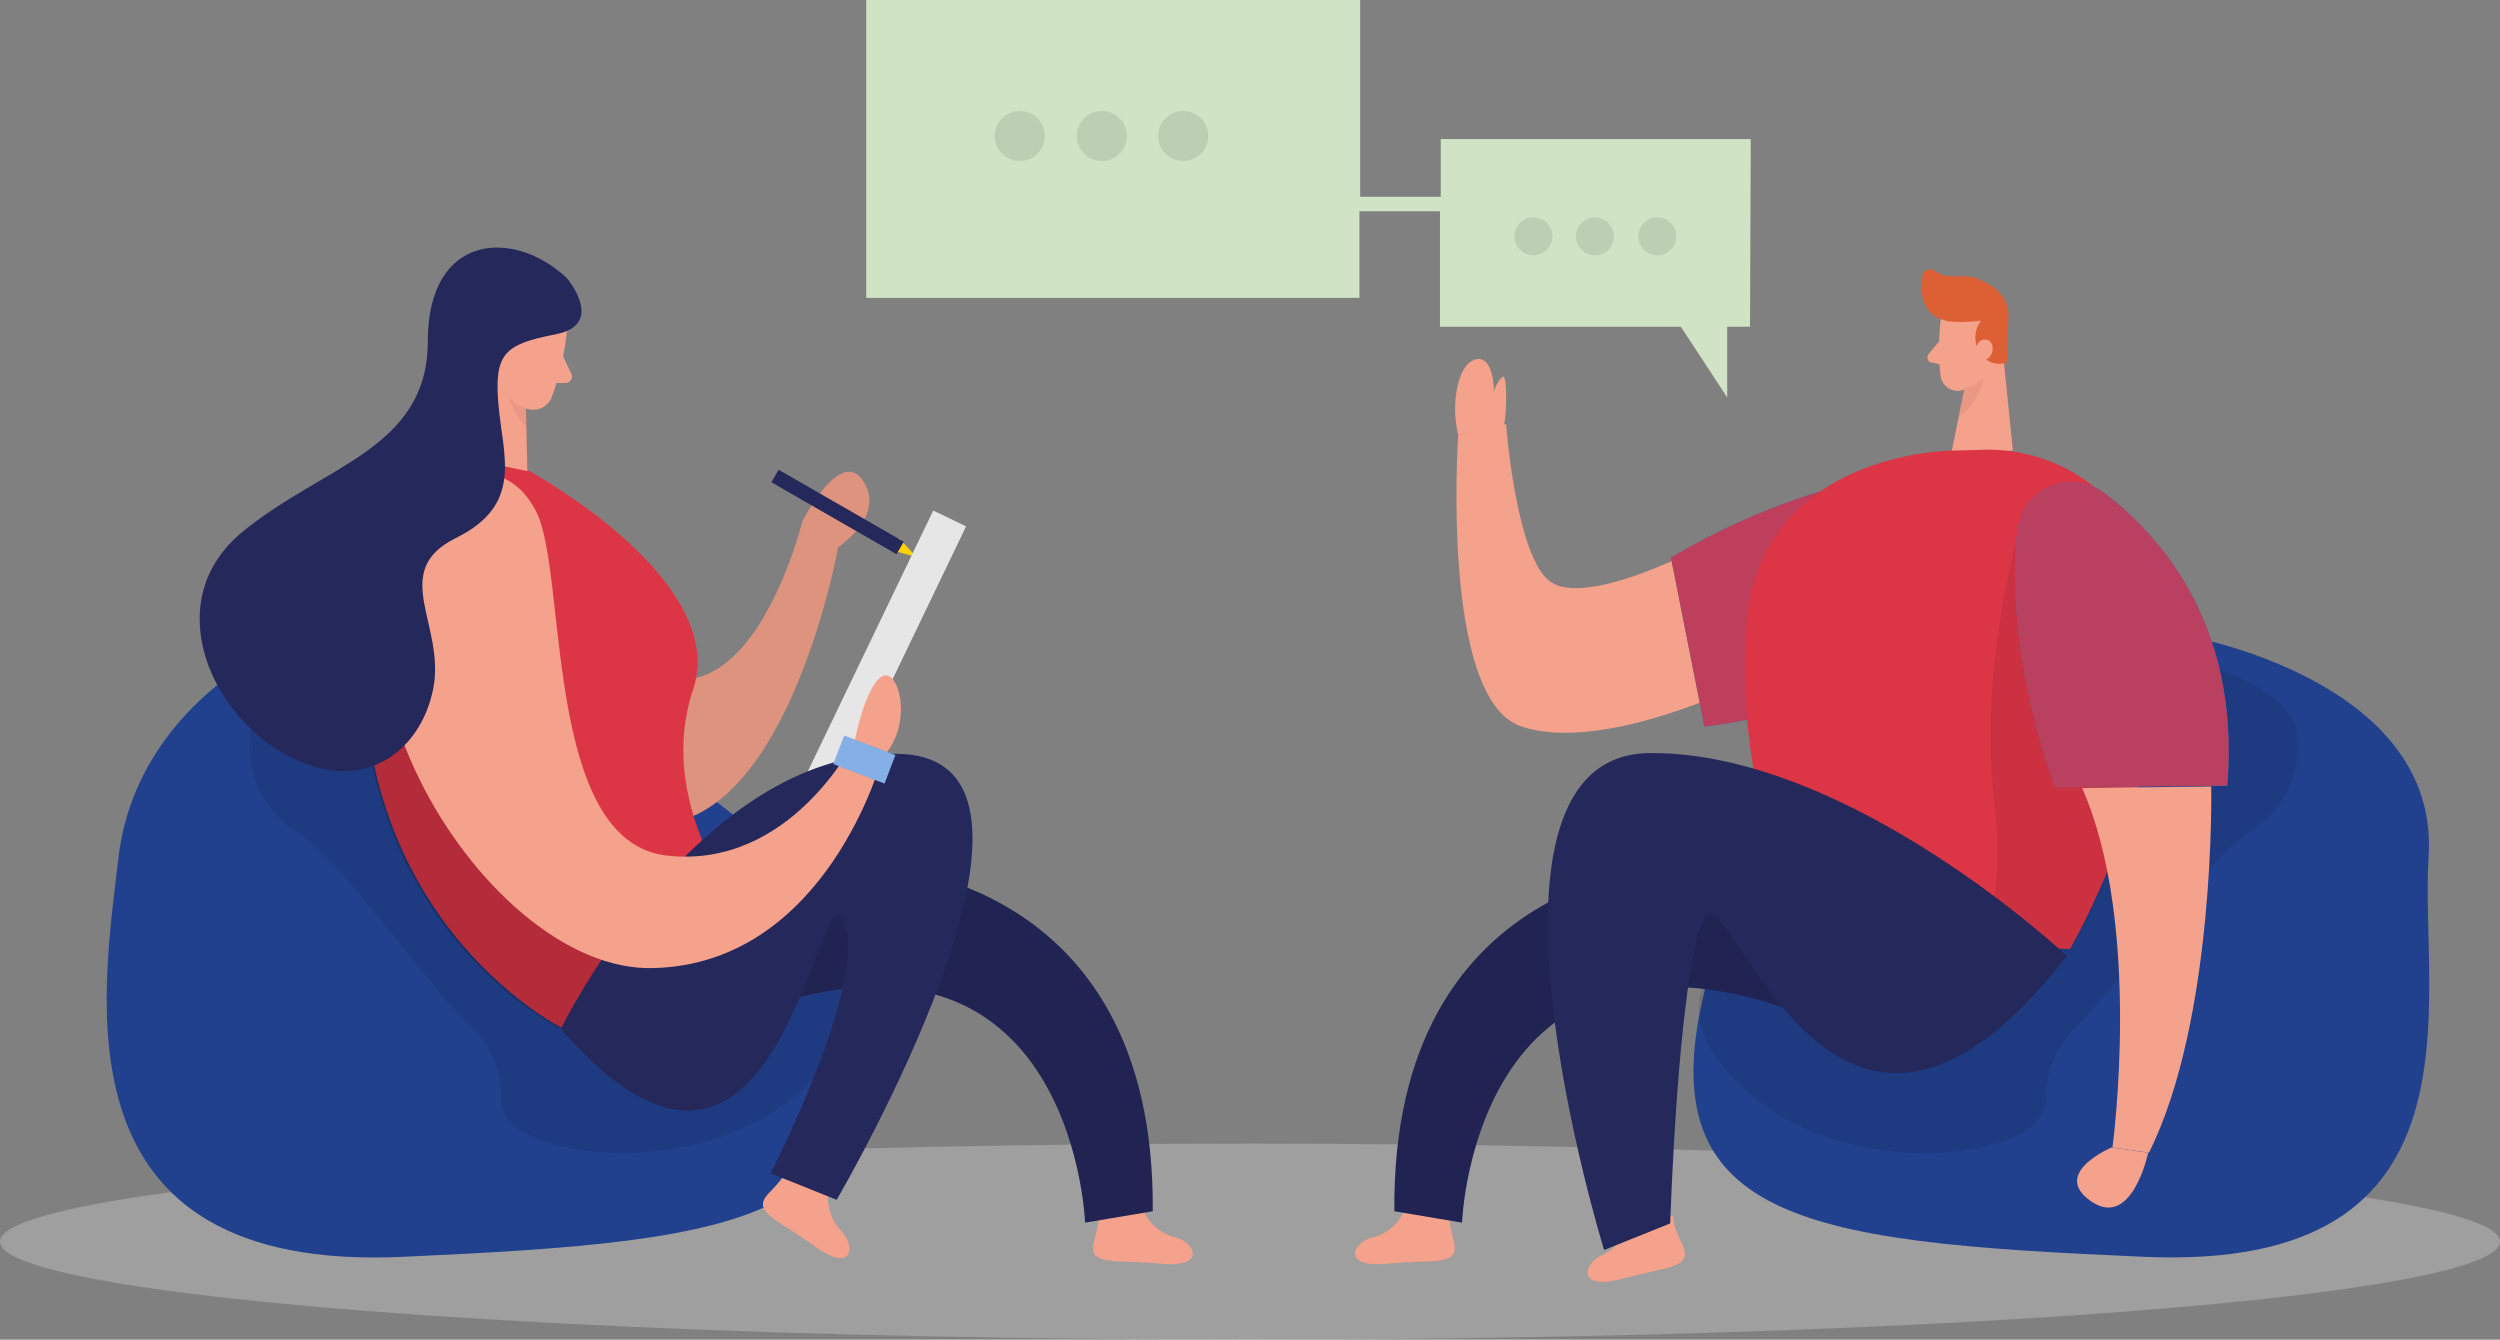 <svg xmlns="http://www.w3.org/2000/svg" width="329" height="176.3" viewBox="0 0 329 176.3"><rect x="0" y="0" width="329" height="176.3" fill="#808080" stroke="none"/><ellipse cx="164.5" cy="12.9" rx="164.5" ry="12.9" transform="translate(0 150.5)" fill="#e6e6e6" opacity="0.3"/><path d="M34.7,86.1s-16.9,8.1-19.1,26.7S7.2,167.5,53,165.4s67.4-4.6,56.6-39.6S34.7,86.1,34.7,86.1Z" fill="#21418e"/><path d="M33,95.8a13.374,13.374,0,0,0,6.1,13.7c6.2,4.1,15.8,18.6,23.2,26a11.7,11.7,0,0,1,3.6,8.8,5.043,5.043,0,0,0,2.3,4.2c5.2,4.2,26.8,6.3,38.9-6.6s-3.9-19.4-3.9-19.4L50.1,93.7Z" opacity="0.09"/><path d="M150.5,159.3a6.091,6.091,0,0,0,4,3.5c2.8.6,4.4,4.1-1.8,3.5s-9.6.4-8.7-3,.5-3.9.5-3.9Z" fill="#f4a28c"/><path d="M109,156.9a6.461,6.461,0,0,0,1.6,5c2.1,2,1.7,5.8-3.4,2.1s-8.4-4.5-6-7,2.4-3.1,2.4-3.1Z" fill="#f4a28c"/><path d="M114.3,113.9s37.8.4,37.4,45.5l-8.9,1.5S141.1,113.3,92,136l2.6-18.7Z" fill="#24285b"/><path d="M114.3,113.9s37.8.4,37.4,45.5l-8.9,1.5S141.1,113.3,92,136l2.6-18.7Z" opacity="0.09"/><path d="M117.3,72.4l3.3.9-2.3-2.5Z" fill="#ffd200"/><path d="M65.8,94.7s6.5,16.5,22.5,13.6,22-36.3,22-36.3,6.3-4.1,3.3-8.7-8,5.3-8,5.3-6.9,28.2-21.7,19Z" fill="#f4a28c"/><path d="M65.8,94.7s6.5,16.5,22.5,13.6,22-36.3,22-36.3,6.3-4.1,3.3-8.7-8,5.3-8,5.3-6.9,28.2-21.7,19Z" opacity="0.09"/><path d="M66,61.2l3.5.7S96.1,76.3,91.2,90.8,97.1,119,97.1,119L74,135.3S43.8,120.3,48.3,79C48.1,79,50.2,59.8,66,61.2Z" fill="#dc3545"/><rect width="41.4" height="4.8" transform="translate(104.873 104.5) rotate(-64.322)" fill="#e6e6e6"/><path d="M64.7,43.1,59.9,60l9.5,2-.3-13.1Z" fill="#f4a28c"/><path d="M69.3,51.7a5.807,5.807,0,0,1-2.9-2.2s-.2,3.2,2.9,6.8Z" fill="#ce8172" opacity="0.31"/><path d="M74.6,43.6a36.674,36.674,0,0,1-2,8.7,2.634,2.634,0,0,1-3.5,1.4h0a5.842,5.842,0,0,1-3.8-5.2l-.8-4.9a4.882,4.882,0,0,1,3-4.7C70.8,37.1,75,40.3,74.6,43.6Z" fill="#f4a28c"/><path d="M68.2,47.1s.3-2-1.2-2.2-2,2.8,0,3.5Z" fill="#f4a28c"/><path d="M74.1,46.9l1.1,2.3a.841.841,0,0,1-.4,1.1c-.1.1-.2.1-.4.1H72.3Z" fill="#f4a28c"/><rect width="1.9" height="19" transform="translate(101.514 63.466) rotate(-60.112)" fill="#24285b"/><path d="M79.1,126.4l-5.3,9S54.5,126.1,49,100.8,61.7,85.4,61.7,85.4Z" opacity="0.18"/><path d="M73.8,135.4S91.6,99,118,99.2s-7.9,58.7-7.9,58.7l-8.7-3.5s13-25.1,9.6-33.2S102.8,168.8,73.8,135.4Z" fill="#24285b"/><path d="M58.6,63.3s7.9-4.1,12,4.1.9,43.4,17.2,45.2,24.7-15.2,24.7-15.2,1.4-7.2,3.6-8.4,4.2,6.4,0,10.7c0,0-7.2,27.1-30.1,27.7C63,128.1,36,81.8,58.6,63.3Z" fill="#f4a28c"/><path d="M74.6,36.6s5.2,6.1-1.5,7.4-8.1,2.5-7.5,9.3S68.9,66.4,60,70.8s-1.3,11.5-3,19.9-9.5,14.2-19.6,8.5S21.2,78.8,31.9,70,56.3,59.1,56.3,44.9,67.6,30,74.6,36.6Z" fill="#24285b"/><rect width="4" height="7.2" transform="matrix(0.356, -0.934, 0.934, 0.356, 109.678, 100.551)" fill="#2673d1"/><rect width="4" height="7.2" transform="matrix(0.356, -0.934, 0.934, 0.356, 109.678, 100.551)" fill="#fff" opacity="0.44"/><path d="M287.4,83.6s33.8,5.7,32.2,29.2c-1.2,18.7,8.4,54.6-37.4,52.6s-67.4-4.6-56.6-39.6C236.4,90.7,287.4,83.6,287.4,83.6Z" fill="#21418e"/><path d="M302.2,95.8a13.374,13.374,0,0,1-6.1,13.7c-6.2,4.1-15.8,18.6-23.2,26a12.077,12.077,0,0,0-3.6,8.8,5.043,5.043,0,0,1-2.3,4.2c-5.2,4.2-26.8,6.3-38.9-6.6s3.8-19.4,3.8-19.4l52.4-36.3C282.6,85.3,300.1,88.7,302.2,95.8Z" opacity="0.09"/><path d="M184.8,159.3a6.091,6.091,0,0,1-4,3.5c-2.8.6-4.4,4.1,1.8,3.5s9.6.4,8.7-3-.5-3.9-.5-3.9Z" fill="#f4a28c"/><path d="M214.3,160.9a6.321,6.321,0,0,1-3.3,4.2c-2.7,1.1-3.5,4.8,2.4,3.2s9.5-1.4,8-4.5-1.2-3.8-1.2-3.8Z" fill="#f4a28c"/><path d="M220.9,113.9s-37.8.4-37.4,45.5l8.9,1.5s1.7-47.6,50.8-24.9l-2.6-18.7Z" fill="#24285b"/><path d="M220.9,113.9s-37.8.4-37.4,45.5l8.9,1.5s1.7-47.6,50.8-24.9l-2.6-18.7Z" opacity="0.09"/><path d="M222.2,72.8s-13.5,6.9-18.1,3.8-5.9-20.8-5.9-20.8l-6.3,1.4s-2.4,34.8,8.3,38.4S229.5,90,229.5,90Z" fill="#f4a28c"/><path d="M259.1,72.8c-4.4,8.8-14.2,20.6-34.8,22.8l-4.4-22.2s15.7-9.9,32.3-11.2a7.265,7.265,0,0,1,7.7,6.8,8.385,8.385,0,0,1-.8,3.8Z" fill="#2673d1"/><path d="M259.1,72.8c-4.4,8.8-14.2,20.6-34.8,22.8l-4.4-22.2s15.7-9.9,32.3-11.2a7.265,7.265,0,0,1,7.7,6.8,8.385,8.385,0,0,1-.8,3.8Z" fill="#dc3545" opacity="0.83"/><path d="M197.9,55.8c.3-.1.6-6.8-.2-6.2a4.532,4.532,0,0,0-1.1,1.9s0-4.8-2.4-4.2-3.3,6-2.3,9.9l6-1.1" fill="#f4a28c"/><path d="M255.4,42.1a31.362,31.362,0,0,0,0,7.5,2.26,2.26,0,0,0,2.6,1.8h0a5.252,5.252,0,0,0,4.1-3.5l1.5-3.9a4.152,4.152,0,0,0-1.5-4.4C259.7,37.6,255.7,39.3,255.4,42.1Z" fill="#f4a28c"/><path d="M263.4,44.6l1.5,14.7-8.1.3L259,48.8Z" fill="#f4a28c"/><path d="M256.5,42.3a19.673,19.673,0,0,0,4.2-.1,3.618,3.618,0,0,0-.2,4.1,2.937,2.937,0,0,0,3.6,1.4l.2-5.8a4.643,4.643,0,0,0-2.1-4.2,11.4,11.4,0,0,0-1.9-1c-1.6-.8-4.1.2-5.6-1a1.087,1.087,0,0,0-1.5.1.764.764,0,0,0-.2.5c-.3,1.7-.2,4.5,2.1,5.6A10.26,10.26,0,0,0,256.5,42.3Z" fill="#dd6034"/><path d="M260,46.2s.1-1.7,1.4-1.5,1.1,2.7-.7,2.8Z" fill="#f4a28c"/><path d="M255.2,44.9l-1.4,1.7a.758.758,0,0,0,.1,1,.367.367,0,0,0,.3.1l1.7.4Z" fill="#f4a28c"/><path d="M258.4,51.1a5.407,5.407,0,0,0,2.7-1.4,8.3,8.3,0,0,1-3.4,5.2Z" fill="#ce8172" opacity="0.31"/><path d="M282.6,73.7a22.4,22.4,0,0,0-21.9-14.5l-3.6.1s-25.4-.1-27.3,23a78.9,78.9,0,0,0,8.5,41.4l34.1,1.2C272.4,125,290,94.1,282.6,73.7Z" fill="#dc3545"/><path d="M265.4,71.2s-4.9,17.1-3,33.8-2.9,19.5-2.9,19.5l13,.5s3.9-6.7,4.9-10.2S284,71.9,265.4,71.2Z" opacity="0.08"/><path d="M277.1,65c7.8,6,17.7,17.8,16,38.4l-22.6.2s-6.8-17.3-5-33.8a7.226,7.226,0,0,1,8.1-6.3,7.343,7.343,0,0,1,3.5,1.5Z" fill="#2673d1"/><path d="M277.1,65c7.8,6,17.7,17.8,16,38.4l-22.6.2s-6.8-17.3-5-33.8a7.226,7.226,0,0,1,8.1-6.3,7.343,7.343,0,0,1,3.5,1.5Z" fill="#dc3545" opacity="0.81"/><path d="M291,103.5s.6,30.6-8.2,48.2L278,151s4-29.3-4-47.3Z" fill="#f4a28c"/><path d="M282.7,151.7s-2.1,10.1-7.5,6.4,2.7-7.1,2.7-7.1Z" fill="#f4a28c"/><path d="M272,125.8S243.5,99,217.2,99.1s-6.1,65.4-6.1,65.4l8.7-3.5s1-31.9,4.3-39.9S240.5,166.4,272,125.8Z" fill="#24285b"/><path d="M230.4,18.3H189.6v7.6H179V0H114V39.2h64.9V27.8h10.6V43h31.7l6.1,9.3V43h3Z" fill="#d0e3c4"/><circle cx="2.5" cy="2.5" r="2.5" transform="translate(199.3 28.6)" opacity="0.09"/><circle cx="2.5" cy="2.5" r="2.5" transform="translate(207.4 28.6)" opacity="0.09"/><circle cx="2.5" cy="2.5" r="2.5" transform="translate(215.6 28.6)" opacity="0.09"/><circle cx="3.3" cy="3.3" r="3.3" transform="translate(130.9 14.6)" opacity="0.09"/><circle cx="3.3" cy="3.3" r="3.3" transform="translate(141.7 14.6)" opacity="0.09"/><circle cx="3.3" cy="3.3" r="3.3" transform="translate(152.4 14.6)" opacity="0.09"/></svg>